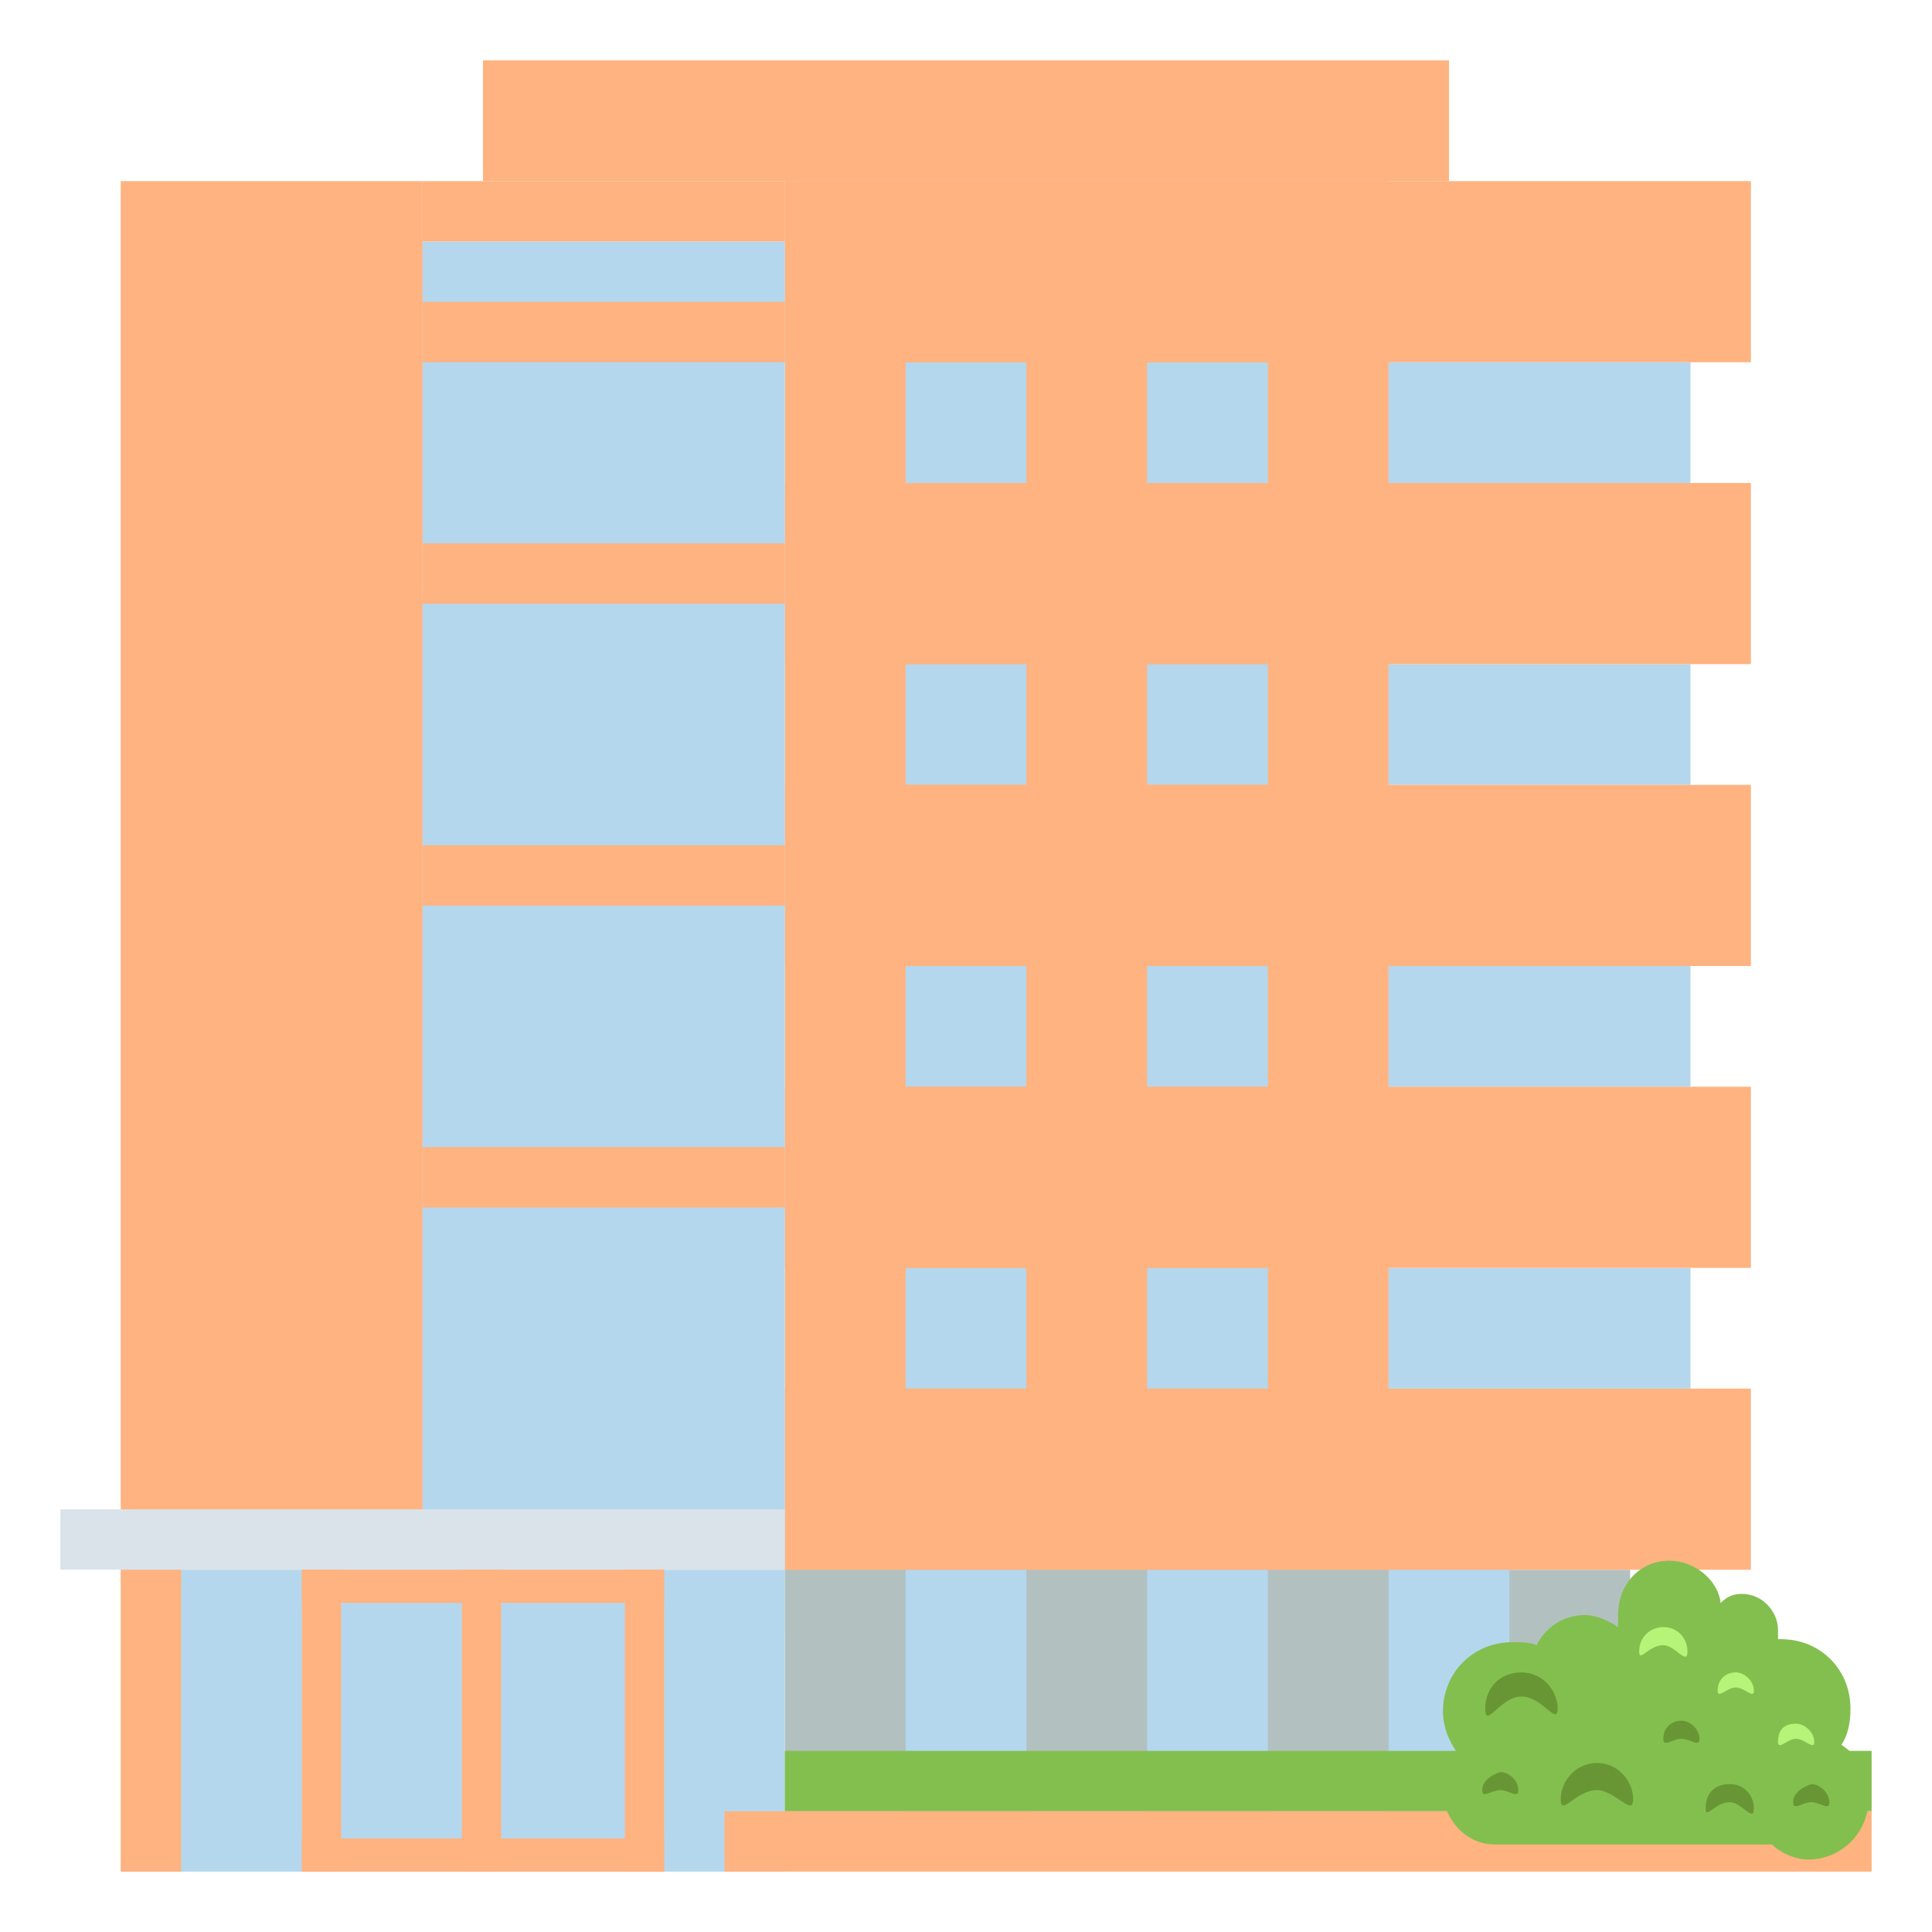 <?xml version="1.0" encoding="UTF-8" standalone="no"?>
<svg
   width="64px"
   height="64px"
   viewBox="0 0 64 64"
   aria-hidden="true"
   role="img"
   class="iconify iconify--emojione"
   preserveAspectRatio="xMidYMid meet"
   version="1.1"
   id="svg615"
   sodipodi:docname="enterprise 2.svg"
   inkscape:version="1.2.1 (9c6d41e4, 2022-07-14)"
   xmlns:inkscape="http://www.inkscape.org/namespaces/inkscape"
   xmlns:sodipodi="http://sodipodi.sourceforge.net/DTD/sodipodi-0.dtd"
   xmlns="http://www.w3.org/2000/svg"
   xmlns:svg="http://www.w3.org/2000/svg">
  <defs
     id="defs619" />
  <sodipodi:namedview
     id="namedview617"
     pagecolor="#505050"
     bordercolor="#eeeeee"
     borderopacity="1"
     inkscape:showpageshadow="0"
     inkscape:pageopacity="0"
     inkscape:pagecheckerboard="0"
     inkscape:deskcolor="#505050"
     showgrid="false"
     inkscape:zoom="3.6875"
     inkscape:cx="-12.338983"
     inkscape:cy="17.898305"
     inkscape:window-width="1280"
     inkscape:window-height="456"
     inkscape:window-x="0"
     inkscape:window-y="25"
     inkscape:window-maximized="0"
     inkscape:current-layer="svg615" />
  <path
     fill="#3e4347"
     d="M26 6h20v48H26z"
     id="path499"
     style="fill:#ffb380" />
  <path
     fill="#dae3ea"
     d="M16 2h32v4H16z"
     id="path501"
     style="fill:#ffb380" />
  <path
     fill="#3e4347"
     d="M4 6h10v46H4z"
     id="path503"
     style="fill:#ffb380" />
  <path
     fill="#b2c1c0"
     d="M26 52h28v8H26z"
     id="path505" />
  <g
     fill="#b4d7ee"
     id="g537">
    <path
       d="M30 52h4v8h-4z"
       id="path507" />
    <path
       d="M38 52h4v8h-4z"
       id="path509" />
    <path
       d="M46 52h4v8h-4z"
       id="path511" />
    <path
       d="M46 42h10v4H46z"
       id="path513" />
    <path
       d="M46 32h10v4H46z"
       id="path515" />
    <path
       d="M46 22h10v4H46z"
       id="path517" />
    <path
       d="M46 12h10v4H46z"
       id="path519" />
    <path
       d="M38 42h4v4h-4z"
       id="path521" />
    <path
       d="M38 32h4v4h-4z"
       id="path523" />
    <path
       d="M38 22h4v4h-4z"
       id="path525" />
    <path
       d="M38 12h4v4h-4z"
       id="path527" />
    <path
       d="M30 42h4v4h-4z"
       id="path529" />
    <path
       d="M30 32h4v4h-4z"
       id="path531" />
    <path
       d="M30 22h4v4h-4z"
       id="path533" />
    <path
       d="M30 12h4v4h-4z"
       id="path535" />
  </g>
  <g
     fill="#3e4347"
     id="g549"
     style="fill:#ffb380">
    <path
       d="M26 46h32v6H26z"
       id="path539"
       style="fill:#ffb380" />
    <path
       d="M26 36h32v6H26z"
       id="path541"
       style="fill:#ffb380" />
    <path
       d="M26 26h32v6H26z"
       id="path543"
       style="fill:#ffb380" />
    <path
       d="M26 16h32v6H26z"
       id="path545"
       style="fill:#ffb380" />
    <path
       d="M26 6h32v6H26z"
       id="path547"
       style="fill:#ffb380" />
  </g>
  <g
     fill="#b4d7ee"
     id="g555">
    <path
       d="M14 8h12v44H14z"
       id="path551" />
    <path
       d="M4 52h22v10H4z"
       id="path553" />
  </g>
  <path
     fill="#dae3ea"
     d="M2 50h24v2H2z"
     id="path557" />
  <g
     fill="#d6eef0"
     id="g567"
     style="fill:#ffb380">
    <path
       d="M14 38h12v2H14z"
       id="path559"
       style="fill:#ffb380" />
    <path
       d="M14 28h12v2H14z"
       id="path561"
       style="fill:#ffb380" />
    <path
       d="M14 18h12v2H14z"
       id="path563"
       style="fill:#ffb380" />
    <path
       d="M14 10h12v2H14z"
       id="path565"
       style="fill:#ffb380" />
  </g>
  <path
     fill="#f5f5f5"
     d="M14 6h12v2H14z"
     id="path569"
     style="fill:#ffb380" />
  <path
     fill="#b2c1c0"
     d="M4 52h2v10H4z"
     id="path571"
     style="fill:#ffb380" />
  <g
     fill="#f5f5f5"
     id="g583"
     style="fill:#ffb380">
    <path
       d="M10 52h1.3v10H10z"
       id="path573"
       style="fill:#ffb380" />
    <path
       d="M10 52h12v1.1H10z"
       id="path575"
       style="fill:#ffb380" />
    <path
       d="M10 60.9h12V62H10z"
       id="path577"
       style="fill:#ffb380" />
    <path
       d="M15.3 52h1.3v10h-1.3z"
       id="path579"
       style="fill:#ffb380" />
    <path
       d="M20.7 52H22v10h-1.3z"
       id="path581"
       style="fill:#ffb380" />
  </g>
  <path
     fill="#83bf4f"
     d="M26 58h36v2H26z"
     id="path585" />
  <path
     fill="#dae3ea"
     d="M24 60h38v2H24z"
     id="path587"
     style="fill:#ffb380" />
  <path
     d="M61 57.8c.2-.3.3-.7.3-1.2c0-1.3-1-2.3-2.3-2.3h-.1V54c0-.6-.5-1.2-1.2-1.2c-.3 0-.5.1-.7.3c-.1-.8-.9-1.4-1.7-1.4c-1 0-1.7.8-1.7 1.8v.4c-.3-.2-.7-.4-1.1-.4c-.7 0-1.3.4-1.6 1c-.2-.1-.5-.1-.8-.1c-1.3 0-2.3 1-2.3 2.3c0 .5.2 1 .5 1.4c-.3.3-.5.7-.5 1.2c0 1 .8 1.8 1.7 1.8h9.2c.3.3.8.5 1.2.5c1.1 0 2-.9 2-2c.1-.8-.3-1.4-.9-1.8"
     fill="#83bf4f"
     id="path589" />
  <g
     fill="#699635"
     id="g597">
    <path
       d="M51.7 59.6c0 .6.5-.3 1.2-.3c.6 0 1.2.9 1.2.3c0-.6-.5-1.2-1.2-1.2s-1.2.6-1.2 1.2"
       id="path591" />
    <path
       d="M55.1 57.6c0 .3.3 0 .6 0s.6.3.6 0s-.3-.6-.6-.6s-.6.2-.6.6"
       id="path593" />
    <path
       d="M59.4 59.7c0 .3.3 0 .6 0s.6.3.6 0s-.3-.6-.6-.6c-.3.1-.6.3-.6.6"
       id="path595" />
  </g>
  <g
     fill="#b5f478"
     id="g603">
    <path
       d="M56.9 56c0 .3.3-.1.6-.1s.6.4.6.1c0-.3-.3-.6-.6-.6s-.6.2-.6.6"
       id="path599" />
    <path
       d="M58.9 57.7c0 .3.3-.1.6-.1s.6.4.6.1c0-.3-.3-.6-.6-.6c-.4 0-.6.2-.6.6"
       id="path601" />
  </g>
  <g
     fill="#699635"
     id="g609">
    <path
       d="M49.2 56.6c0 .7.5-.4 1.2-.4s1.2 1 1.2.4s-.5-1.2-1.2-1.2s-1.2.5-1.2 1.2"
       id="path605" />
    <path
       d="M49.1 59.3c0 .3.3 0 .6 0s.6.3.6 0s-.3-.6-.6-.6c-.3.1-.6.3-.6.6"
       id="path607" />
  </g>
  <path
     d="M54.3 54.7c0 .4.3-.2.8-.2c.4 0 .8.7.8.2c0-.4-.3-.8-.8-.8c-.4 0-.8.3-.8.8"
     fill="#b5f478"
     id="path611" />
  <path
     d="M56.5 59.9c0 .4.3-.2.8-.2c.4 0 .8.7.8.2c0-.4-.3-.8-.8-.8s-.8.3-.8.8"
     fill="#699635"
     id="path613" />
</svg>
